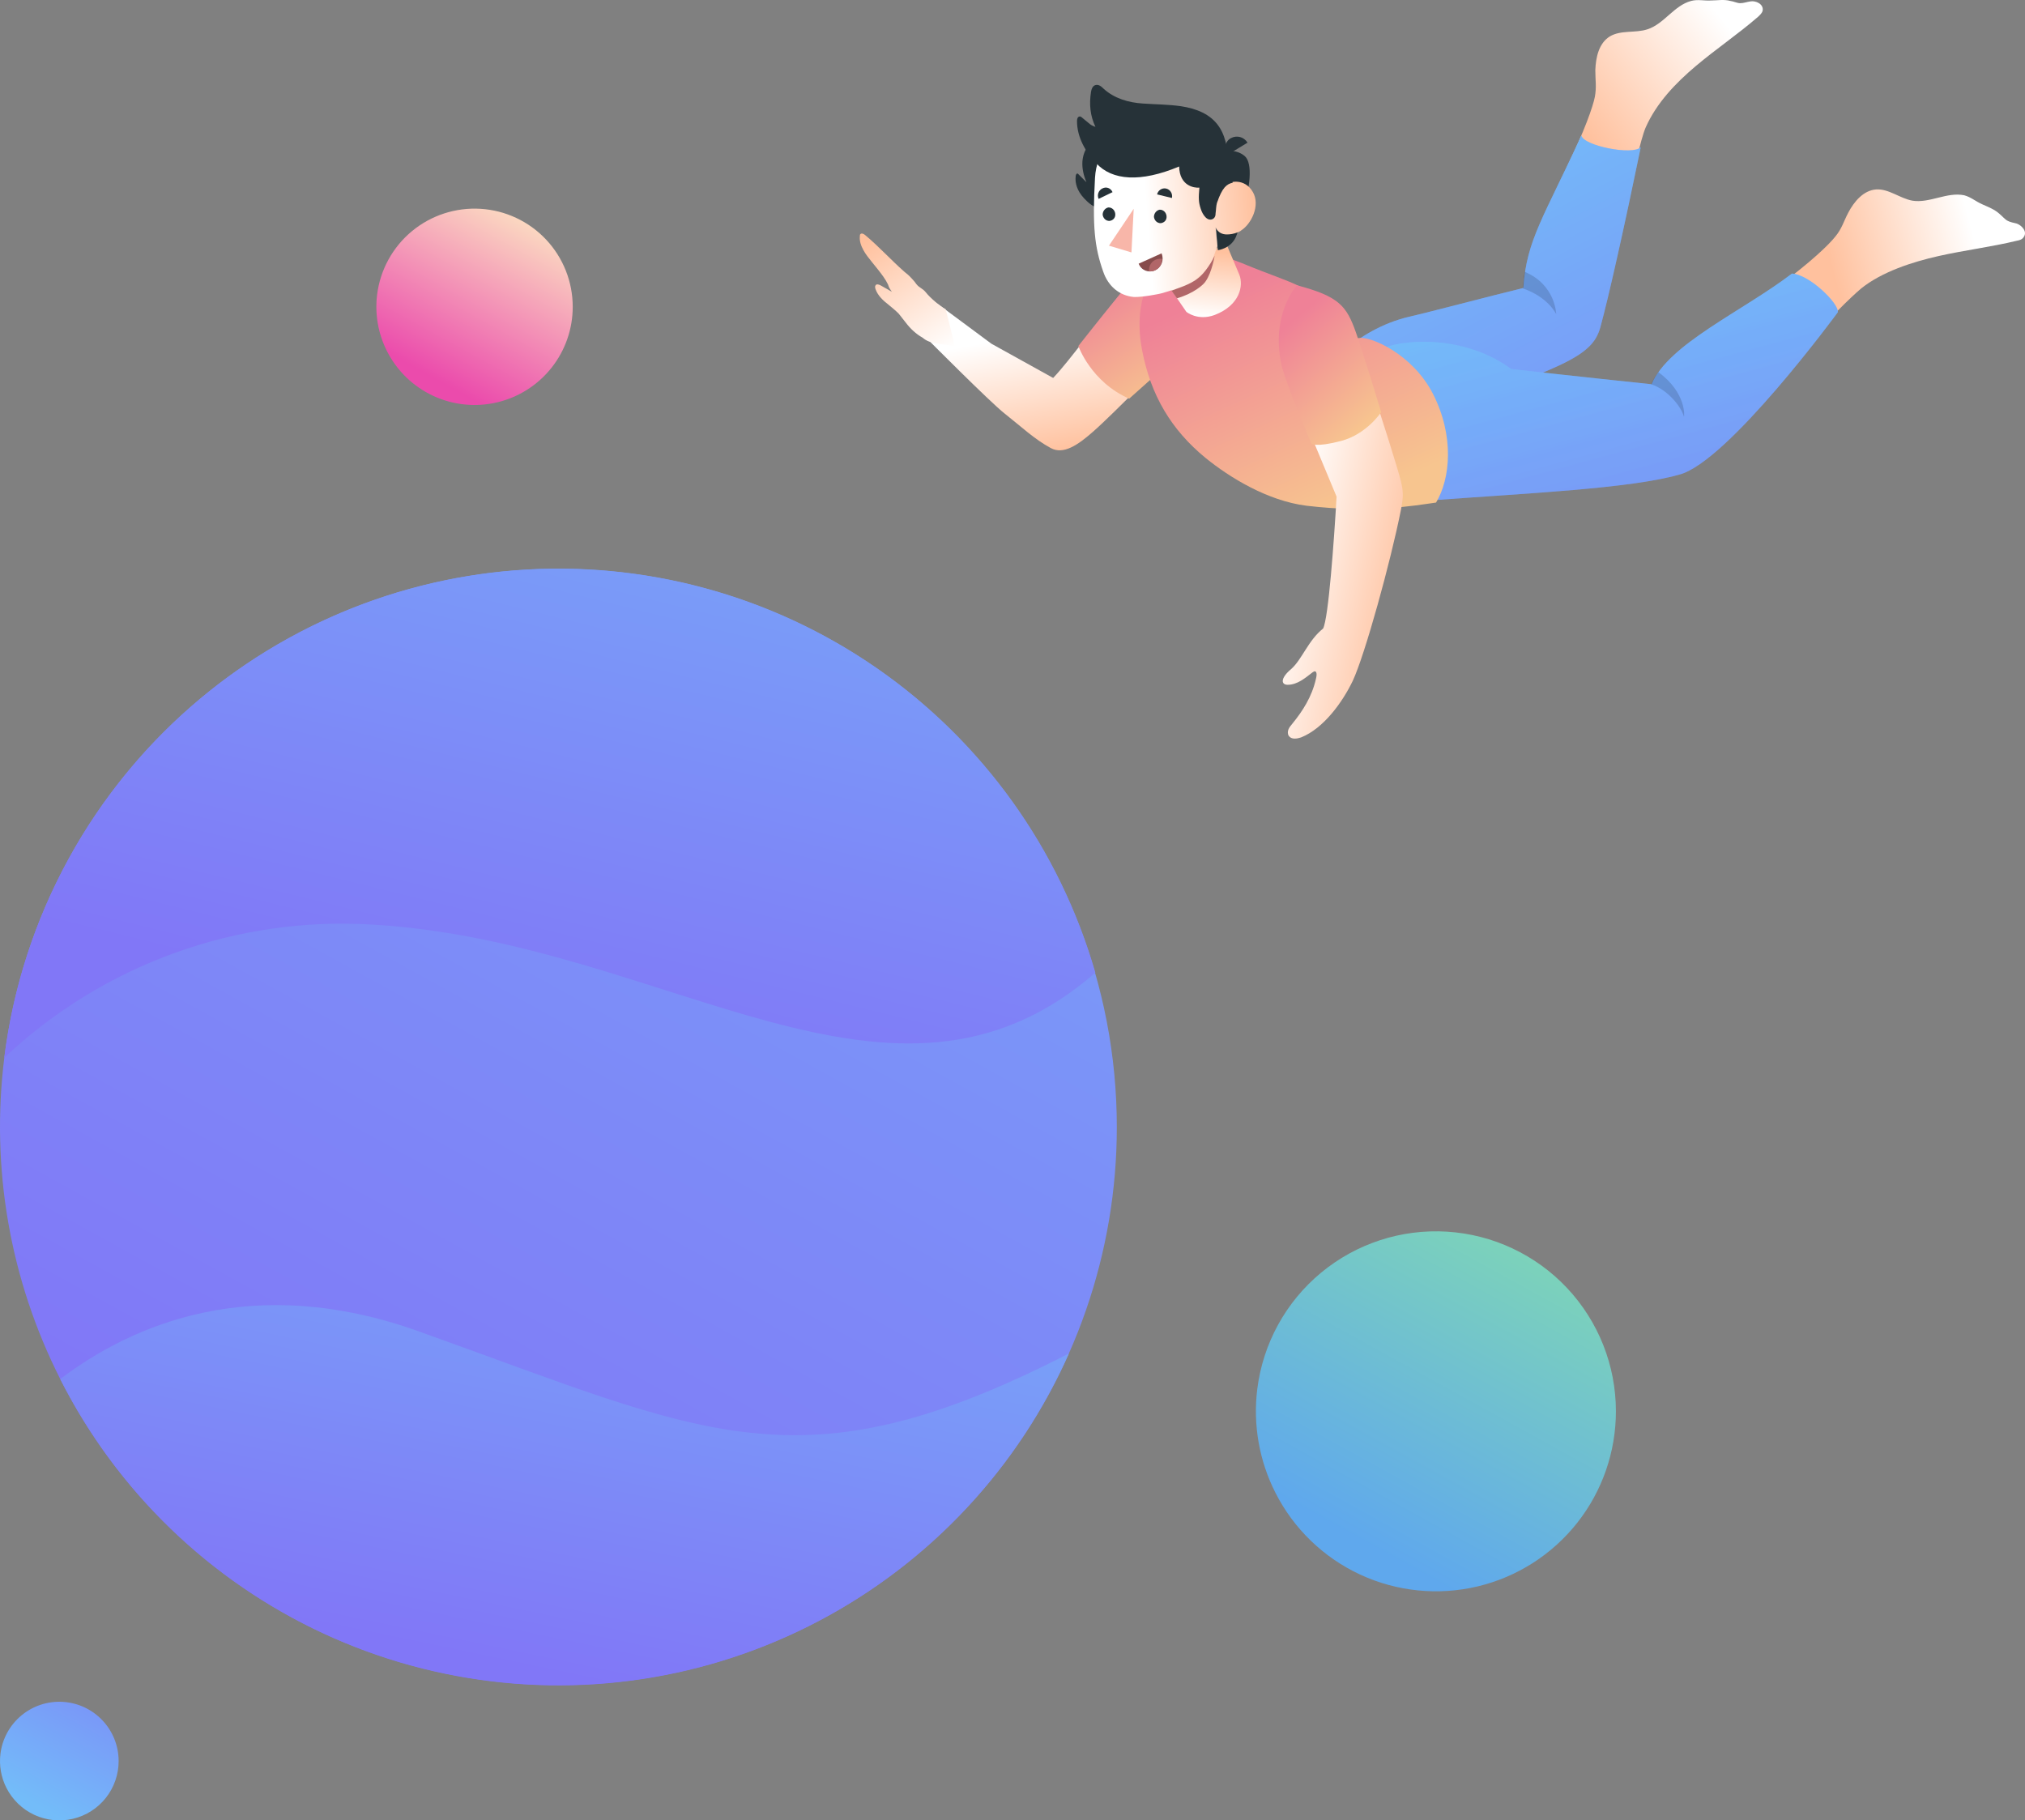 <svg width="495" height="445" viewBox="0 0 495 445" fill="none" xmlns="http://www.w3.org/2000/svg">
<rect x="0" y="0" width="495" height="445" fill="#808080" stroke="none"/>
<path d="M273.718 72.156C268.768 77.985 261.62 87.993 257.44 92.392L242.339 84.019L229.1 74.2L226.316 82.494C226.316 82.494 242.043 98.331 245.563 101.081C249.742 104.38 252.821 107.35 256.891 109.549C259.97 111.199 263.489 108.779 267.119 105.59C272.288 101.081 286.365 86.563 286.365 86.563L294.064 61.928C285.925 61.158 278.777 66.217 273.718 72.156Z" fill="url(#paint0_linear)"/>
<path d="M226.389 71.554C225.505 70.425 224.808 70.467 223.985 69.43C223.618 68.882 223.162 68.393 222.707 67.903C222.191 67.323 221.648 66.892 221.105 66.462C217.69 63.455 215.046 60.461 211.543 57.513C211.333 57.389 211.211 57.206 210.913 57.141C210.702 57.017 210.378 57.102 210.264 57.311C210.176 57.37 210.211 57.612 210.184 57.762C210.06 58.904 210.471 60.086 211.057 61.149C211.643 62.213 212.343 63.068 213.104 64.014C213.621 64.594 214.111 65.325 214.627 65.906C215.511 67.034 216.457 68.254 217.077 69.56C217.173 69.892 217.331 70.317 217.576 70.682C217.698 70.865 217.821 71.047 218.004 71.322C217.163 70.826 216.173 70.298 215.333 69.802C214.912 69.555 214.255 69.333 214.026 69.751C213.825 70.019 213.921 70.352 214.017 70.685C214.584 72.29 215.915 73.517 217.211 74.501C218.087 75.238 218.901 75.884 219.689 76.68C220.267 77.352 220.818 78.174 221.396 78.846C222.525 80.34 223.917 81.658 225.538 82.557C227.412 84.214 230.015 83.925 233.442 84.673L231.174 75.6C229.655 74.797 227.273 72.683 226.389 71.554Z" fill="url(#paint1_linear)"/>
<path d="M294.724 61.928C288.895 60.169 280.426 63.578 273.717 71.936C267.118 80.075 263.599 84.584 263.599 84.584C263.599 84.584 266.679 93.383 276.027 97.452L289.445 85.464L294.724 61.928Z" fill="url(#paint2_linear)"/>
<path d="M402.285 31.133C404.925 25.194 409.544 20.355 414.493 16.176C419.442 11.997 424.831 8.367 429.78 4.078C430.22 3.638 430.77 3.198 430.88 2.538C431.1 0.999 429.231 0.119 427.911 0.339C427.031 0.449 426.261 0.779 425.381 0.779C424.611 0.779 423.841 0.339 422.962 0.229C421.422 -0.211 419.772 0.119 418.232 0.119C416.583 0.229 415.043 -0.211 413.393 0.229C409.214 1.329 406.794 5.838 402.725 7.158C399.756 8.147 396.236 7.268 393.487 8.917C390.847 10.567 390.077 13.976 389.967 17.166C389.967 19.585 390.297 21.235 389.857 23.655C389.418 25.964 387.328 32.013 382.929 41.032C383.589 41.691 398.106 47.96 398.326 46.531C399.206 42.901 400.966 34.213 402.285 31.133Z" fill="url(#paint3_linear)"/>
<path d="M454.966 70.506C460.025 66.437 467.504 64.017 473.883 62.588C480.261 61.158 486.64 60.388 493.019 58.848C493.679 58.738 494.339 58.518 494.669 57.968C495.659 56.649 494.229 55.109 493.019 54.669C492.249 54.449 491.369 54.339 490.6 53.899C489.94 53.459 489.39 52.8 488.73 52.249C487.52 51.15 485.98 50.6 484.551 49.94C483.011 49.28 481.801 48.18 480.151 47.74C475.972 46.861 471.683 49.72 467.504 49.06C464.424 48.51 461.675 46.091 458.595 46.311C455.516 46.531 453.206 49.28 451.776 52.03C450.677 54.119 450.237 55.879 448.697 57.749C447.267 59.618 442.648 64.127 434.51 70.066C434.729 70.946 444.298 81.394 444.298 81.394C446.497 78.535 452.326 72.706 454.966 70.506Z" fill="url(#paint4_linear)"/>
<path d="M381.169 89.313C388.207 86.014 390.187 83.484 391.177 80.075C393.156 72.926 397.116 55.219 401.075 35.973C399.205 38.062 386.998 35.643 386.558 33.113C377.429 53.02 373.14 58.629 372.37 70.397C364.232 72.376 349.274 76.336 344.435 77.435C331.347 80.515 321.999 90.963 317.82 98.222L331.237 111.749C344.325 104.381 374.13 92.613 381.169 89.313Z" fill="url(#paint5_linear)"/>
<path opacity="0.4" d="M381.169 89.313C388.207 86.014 390.187 83.484 391.177 80.075C393.156 72.926 397.116 55.219 401.075 35.973C399.205 38.062 386.998 35.643 386.558 33.113C377.429 53.02 373.14 58.629 372.37 70.397C364.232 72.376 349.274 76.336 344.435 77.435C331.347 80.515 321.999 90.963 317.82 98.222L331.237 111.749C344.325 104.381 374.13 92.613 381.169 89.313Z" fill="url(#paint6_linear)"/>
<path opacity="0.15" d="M380.399 76.776C380.399 76.776 380.289 69.627 372.7 66.438C372.48 67.757 372.37 69.077 372.26 70.507C378.419 72.597 380.399 76.776 380.399 76.776Z" fill="black"/>
<path d="M403.715 93.932C403.715 93.932 381.718 91.622 369.401 90.193C355.873 80.294 338.276 83.814 337.066 85.903L349.934 122.307C373.58 120.547 398.326 119.448 410.423 116.038C422.301 113.069 449.247 76.335 449.247 76.335C449.576 74.246 442.318 67.097 438.029 66.877C425.931 76.115 407.894 84.034 403.715 93.932Z" fill="url(#paint7_linear)"/>
<path opacity="0.3" d="M403.715 93.932C403.715 93.932 381.718 91.622 369.401 90.193C355.873 80.294 338.276 83.814 337.066 85.903L349.934 122.307C373.58 120.547 398.326 119.448 410.423 116.038C422.301 113.069 449.247 76.335 449.247 76.335C449.576 74.246 442.318 67.097 438.029 66.877C425.931 76.115 407.894 84.034 403.715 93.932Z" fill="url(#paint8_linear)"/>
<path opacity="0.15" d="M405.364 90.962C404.594 92.062 404.154 92.722 403.604 93.932C407.674 95.251 410.973 99.431 411.633 101.85C411.743 101.85 412.293 96.021 405.364 90.962Z" fill="black"/>
<path d="M303.632 64.347C311.111 67.427 314.3 68.307 317.82 70.067C321.889 72.156 323.099 74.906 325.738 78.975C328.378 81.724 331.017 82.934 332.557 82.604C335.197 82.384 345.205 86.454 350.264 96.242C355.543 106.58 354.553 117.028 351.034 122.857C345.425 123.627 335.197 125.497 319.36 123.627C309.791 122.417 300.553 116.698 294.724 111.969C286.255 105.04 281.306 96.572 279.217 85.794C276.247 71.056 283.066 55.879 303.632 64.347Z" fill="url(#paint9_linear)"/>
<path d="M264.369 47.74C265.029 48.62 266.568 50.16 267.558 50.49C269.098 51.04 269.868 49.28 271.188 48.29C272.067 47.63 272.727 46.641 272.947 45.541C273.167 44.441 272.947 43.341 272.947 42.131C272.947 41.361 272.617 40.592 272.287 39.932C271.628 38.502 270.638 37.182 269.318 36.193C268.768 35.752 268.108 35.423 267.338 35.203C266.788 35.093 266.458 35.203 266.019 35.643C265.139 36.742 264.699 38.062 264.589 39.492C264.479 41.252 264.919 43.011 265.579 44.551C264.919 43.891 264.369 43.341 263.709 42.681C263.599 42.571 263.599 42.571 263.489 42.461C263.269 42.351 263.159 42.461 263.049 42.681C262.939 42.901 262.939 43.011 262.939 43.231C262.829 44.111 262.939 45.871 264.369 47.74Z" fill="#263238"/>
<path d="M299.453 58.848L302.972 67.207C303.962 69.736 303.192 74.575 296.923 76.995C292.744 78.534 289.995 76.225 289.995 76.225L286.365 70.946L299.453 58.848Z" fill="url(#paint10_linear)"/>
<path d="M303.632 52.139C303.632 52.139 302.862 56.208 302.092 57.968C300.773 60.828 297.693 61.157 297.693 61.157L297.253 55.548L303.632 52.139Z" fill="#263238"/>
<path d="M299.783 36.962C299.783 36.962 302.202 36.412 304.292 38.172C306.272 39.931 305.612 45.98 303.632 52.029L299.343 52.799L299.783 36.962Z" fill="#263238"/>
<path d="M303.412 56.319C303.192 56.539 302.862 56.649 302.642 56.759C301.542 57.199 300.663 57.309 299.893 57.309C297.693 57.309 297.143 55.549 297.143 55.549L297.583 60.168L295.691 65.411C295.031 65.411 294.603 67.158 294.053 67.048C292.425 67.797 292.959 67.646 291.919 69.801C290.38 69.362 289.445 69.847 289.445 69.847C286.695 70.946 283.616 71.826 283.396 71.826C283.396 71.826 279.216 72.706 277.127 72.596C273.607 72.266 270.858 69.957 269.648 66.327C267.558 60.388 267.009 55.329 267.668 43.451C268.438 30.363 283.396 29.264 291.864 33.883C300.333 38.502 297.473 49.5 297.473 49.5C298.023 47.74 298.353 46.641 299.343 45.431C300.333 44.221 304.292 43.451 306.272 46.971C308.141 50.27 305.832 54.779 303.412 56.319Z" fill="url(#paint11_linear)"/>
<path d="M288.235 40.701C288.345 45.43 291.864 45.98 293.184 45.87C292.964 48.4 292.964 49.39 293.514 51.039C293.954 52.469 295.163 54.339 296.593 53.459C297.033 53.129 297.143 52.689 297.143 52.139C297.253 51.479 297.253 50.38 297.473 49.61C298.793 45.76 299.893 44.99 301.322 44.661C301.102 43.451 300.882 42.131 300.662 41.031C300.113 37.732 300.003 33.992 298.023 31.023C295.933 27.834 292.304 26.514 288.675 25.964C285.595 25.524 282.406 25.524 279.326 25.304C275.917 25.084 272.397 24.094 269.758 21.675C269.208 21.125 268.548 20.575 267.778 20.795C267.008 21.015 266.788 21.895 266.678 22.555C266.239 25.414 266.458 28.273 267.778 31.023C267.228 30.803 266.898 30.693 266.458 30.363C265.799 29.813 265.249 29.373 264.589 28.823C264.369 28.603 264.039 28.383 263.819 28.493C263.379 28.603 263.269 29.153 263.269 29.593C263.269 33.553 265.359 37.182 267.998 39.931C271.848 44.111 278.776 44.661 288.235 40.701Z" fill="#263238"/>
<path d="M299.893 37.952L304.952 34.873C304.072 33.443 302.312 33.003 300.882 33.773C299.453 34.543 299.013 36.522 299.893 37.952Z" fill="#263238"/>
<path d="M296.923 62.477C296.923 62.477 296.263 66.547 294.724 68.746C294.284 69.516 291.864 71.716 287.685 72.926L286.365 71.056L289.334 69.956C290.654 69.406 291.974 68.746 292.744 68.087C294.504 66.877 296.483 63.577 296.923 62.477Z" fill="#B16668"/>
<path d="M282.076 53.019C282.186 53.899 282.846 54.559 283.725 54.559C284.605 54.449 285.265 53.789 285.155 52.799C285.045 51.919 284.385 51.259 283.505 51.259C282.736 51.369 282.076 52.139 282.076 53.019Z" fill="#263238"/>
<path d="M282.846 47.52L286.475 48.4C286.695 47.3 286.035 46.311 285.045 46.091C284.055 45.871 283.066 46.531 282.846 47.52Z" fill="#263238"/>
<path d="M283.946 61.928L278.337 64.457C278.997 66.107 280.756 66.767 282.296 66.107C283.946 65.337 284.606 63.577 283.946 61.928Z" fill="#874C4C"/>
<path d="M283.616 63.247C282.076 63.247 280.866 64.457 280.866 65.997C280.866 66.107 280.866 66.217 280.866 66.327C281.306 66.327 281.856 66.327 282.296 66.107C283.396 65.667 284.056 64.567 284.056 63.357C284.056 63.247 283.836 63.247 283.616 63.247Z" fill="#B16668"/>
<path d="M268.548 48.62L271.958 46.97C271.518 45.98 270.418 45.541 269.428 46.09C268.548 46.53 268.108 47.63 268.548 48.62Z" fill="#263238"/>
<path d="M269.538 52.469C269.648 53.349 270.308 54.009 271.188 54.009C272.068 53.899 272.728 53.239 272.618 52.249C272.508 51.37 271.848 50.71 270.968 50.71C270.198 50.82 269.538 51.59 269.538 52.469Z" fill="#263238"/>
<path d="M277.127 51.039L276.577 61.707L271.078 60.057L277.127 51.039Z" fill="#F8B6A9"/>
<path d="M342.455 117.687C341.905 115.267 337.286 100.53 334.096 91.181C329.037 76.774 327.938 72.265 317.709 70.505C310.011 75.454 316.28 96.35 316.28 96.35L326.728 121.426C326.068 132.534 324.748 151.011 323.428 153.65C319.799 156.51 318.259 161.239 315.62 163.549C312.87 165.858 313.2 167.398 314.74 167.398C317.159 167.398 319.029 165.748 320.899 164.318C321.119 164.208 321.229 164.098 321.449 164.098C321.779 164.208 321.999 164.648 321.669 165.968C320.679 170.367 318.369 173.887 315.95 176.856C315.62 177.296 315.18 177.736 314.96 178.286C314.74 178.836 314.74 179.496 315.07 179.936C315.73 180.815 317.05 180.595 318.039 180.266C323.538 178.066 328.158 171.687 330.687 166.408C333.657 160.029 339.925 137.373 342.455 124.615C343.115 121.206 343.005 120.106 342.455 117.687Z" fill="url(#paint12_linear)"/>
<path d="M317.05 69.736C327.388 72.486 329.148 74.795 331.457 81.284C333.657 87.663 337.616 100.751 337.616 100.751C337.616 100.751 334.097 106.14 327.828 107.789C321.559 109.439 320.569 108.449 320.569 108.449C320.569 108.449 314.41 94.042 313.311 89.423C310.451 76.775 317.05 69.736 317.05 69.736Z" fill="url(#paint13_linear)"/>
<path d="M273 275.472C272.993 240.749 259.747 207.334 235.96 182.033C212.173 156.732 179.634 141.448 144.969 139.293C110.304 137.138 76.122 148.275 49.383 170.435C22.644 192.595 5.36 224.112 1.051 258.566C-2.314 285.525 2.447 312.874 14.724 337.111C28.574 364.503 51.257 386.426 79.108 399.338C106.959 412.25 138.351 415.397 168.212 408.271C198.073 401.144 224.658 384.16 243.673 360.063C262.687 335.966 273.019 306.164 273 275.472Z" fill="url(#paint14_linear)"/>
<path d="M261.287 330.865C195.312 364.717 172.69 350.52 102.201 325.402C61.915 311.032 32.509 323.656 14.722 337.111C26.388 360.144 44.349 379.397 66.521 392.635C88.692 405.872 114.164 412.552 139.979 411.898C165.795 411.244 190.896 403.283 212.368 388.94C233.84 374.597 250.803 354.459 261.287 330.865Z" fill="url(#paint15_linear)"/>
<path d="M267.754 237.777C259.061 207.558 240.199 181.266 214.357 163.344C188.514 145.422 157.275 136.969 125.919 139.413C94.563 141.858 65.012 155.049 42.261 176.759C19.509 198.469 4.951 227.366 1.048 258.566C13.052 247.248 27.256 238.519 42.778 232.923C58.3 227.327 74.807 224.984 91.273 226.038C163.02 230.256 218.161 280.934 267.754 237.777Z" fill="url(#paint16_linear)"/>
<path d="M140 74.992C139.999 68.887 137.67 63.011 133.487 58.562C129.305 54.113 123.584 51.425 117.489 51.046C111.394 50.667 105.384 52.626 100.682 56.522C95.981 60.419 92.942 65.961 92.184 72.02C91.593 76.76 92.43 81.569 94.589 85.831C97.024 90.648 101.012 94.503 105.909 96.773C110.806 99.044 116.325 99.597 121.576 98.344C126.826 97.091 131.5 94.105 134.843 89.867C138.187 85.63 140.003 80.389 140 74.992Z" fill="url(#paint17_linear)"/>
<path d="M395 344.986C394.998 333.792 390.728 323.02 383.06 314.863C375.393 306.707 364.904 301.78 353.73 301.085C342.556 300.39 331.537 303.98 322.918 311.124C314.299 318.268 308.727 328.429 307.338 339.536C306.254 348.227 307.788 357.044 311.746 364.857C316.21 373.688 323.522 380.755 332.5 384.918C341.477 389.081 351.597 390.095 361.222 387.798C370.848 385.5 379.417 380.025 385.546 372.257C391.676 364.488 395.006 354.881 395 344.986Z" fill="url(#paint18_linear)"/>
<path d="M29 430.495C28.999 426.807 27.592 423.257 25.065 420.569C22.538 417.881 19.082 416.257 15.4 416.028C11.717 415.799 8.086 416.982 5.246 419.337C2.405 421.691 0.569 425.039 0.112 428.699C-0.246 431.564 0.26 434.469 1.564 437.044C3.035 439.954 5.445 442.283 8.403 443.655C11.362 445.027 14.697 445.361 17.869 444.604C21.041 443.847 23.865 442.042 25.885 439.482C27.904 436.922 29.002 433.756 29 430.495Z" fill="url(#paint19_linear)"/>
<defs>
<linearGradient id="paint0_linear" x1="255.461" y1="113.257" x2="249.572" y2="82.085" gradientUnits="userSpaceOnUse">
<stop offset="0.062" stop-color="#FFC19E"/>
<stop offset="1" stop-color="white"/>
</linearGradient>
<linearGradient id="paint1_linear" x1="211.353" y1="56.529" x2="231.221" y2="86.162" gradientUnits="userSpaceOnUse">
<stop offset="0.062" stop-color="#FFC19E"/>
<stop offset="1" stop-color="white"/>
</linearGradient>
<linearGradient id="paint2_linear" x1="272.424" y1="66.539" x2="290.702" y2="95.205" gradientUnits="userSpaceOnUse">
<stop stop-color="#EF8197"/>
<stop offset="0.943" stop-color="#F7C58F"/>
</linearGradient>
<linearGradient id="paint3_linear" x1="388.705" y1="38.994" x2="425.238" y2="9.979" gradientUnits="userSpaceOnUse">
<stop offset="0.062" stop-color="#FFC19E"/>
<stop offset="1" stop-color="white"/>
</linearGradient>
<linearGradient id="paint4_linear" x1="445.766" y1="67.134" x2="482.433" y2="57.553" gradientUnits="userSpaceOnUse">
<stop offset="0.062" stop-color="#FFC19E"/>
<stop offset="1" stop-color="white"/>
</linearGradient>
<linearGradient id="paint5_linear" x1="341.427" y1="44.177" x2="377.543" y2="113.494" gradientUnits="userSpaceOnUse">
<stop stop-color="#73BCF9"/>
<stop offset="1" stop-color="#7A96F8"/>
</linearGradient>
<linearGradient id="paint6_linear" x1="341.427" y1="44.177" x2="377.543" y2="113.494" gradientUnits="userSpaceOnUse">
<stop stop-color="#73BCF9"/>
<stop offset="1" stop-color="#7A96F8"/>
</linearGradient>
<linearGradient id="paint7_linear" x1="368.878" y1="74.675" x2="384.64" y2="132.506" gradientUnits="userSpaceOnUse">
<stop stop-color="#73BCF9"/>
<stop offset="1" stop-color="#7A96F8"/>
</linearGradient>
<linearGradient id="paint8_linear" x1="368.878" y1="74.675" x2="384.64" y2="132.506" gradientUnits="userSpaceOnUse">
<stop stop-color="#73BCF9"/>
<stop offset="1" stop-color="#7A96F8"/>
</linearGradient>
<linearGradient id="paint9_linear" x1="299.932" y1="70.707" x2="326.44" y2="128.655" gradientUnits="userSpaceOnUse">
<stop stop-color="#EF8197"/>
<stop offset="0.943" stop-color="#F7C58F"/>
</linearGradient>
<linearGradient id="paint10_linear" x1="296.767" y1="60.343" x2="294.848" y2="77.524" gradientUnits="userSpaceOnUse">
<stop offset="0.062" stop-color="#FFC19E"/>
<stop offset="1" stop-color="white"/>
</linearGradient>
<linearGradient id="paint11_linear" x1="308.714" y1="51.01" x2="280.392" y2="53.265" gradientUnits="userSpaceOnUse">
<stop offset="0.062" stop-color="#FFC19E"/>
<stop offset="1" stop-color="white"/>
</linearGradient>
<linearGradient id="paint12_linear" x1="348.472" y1="135.047" x2="314.879" y2="128.125" gradientUnits="userSpaceOnUse">
<stop offset="0.062" stop-color="#FFC19E"/>
<stop offset="1" stop-color="white"/>
</linearGradient>
<linearGradient id="paint13_linear" x1="319.688" y1="75.224" x2="341.301" y2="100.359" gradientUnits="userSpaceOnUse">
<stop stop-color="#EF8197"/>
<stop offset="0.943" stop-color="#F7C58F"/>
</linearGradient>
<linearGradient id="paint14_linear" x1="77.409" y1="373.595" x2="206.797" y2="139.018" gradientUnits="userSpaceOnUse">
<stop stop-color="#8177F7"/>
<stop offset="1" stop-color="#799FF8"/>
</linearGradient>
<linearGradient id="paint15_linear" x1="84.636" y1="398.871" x2="105.381" y2="299.059" gradientUnits="userSpaceOnUse">
<stop stop-color="#8177F7"/>
<stop offset="1" stop-color="#799FF8"/>
</linearGradient>
<linearGradient id="paint16_linear" x1="76.673" y1="241.744" x2="107.904" y2="115.458" gradientUnits="userSpaceOnUse">
<stop stop-color="#8177F7"/>
<stop offset="1" stop-color="#799FF8"/>
</linearGradient>
<linearGradient id="paint17_linear" x1="105.61" y1="92.247" x2="128.363" y2="51" gradientUnits="userSpaceOnUse">
<stop stop-color="#EB4BAC"/>
<stop offset="1" stop-color="#FCE1C2"/>
</linearGradient>
<linearGradient id="paint18_linear" x1="331.952" y1="376.619" x2="373.666" y2="301" gradientUnits="userSpaceOnUse">
<stop stop-color="#5FA8ED"/>
<stop offset="1" stop-color="#7ED5B7"/>
</linearGradient>
<linearGradient id="paint19_linear" x1="8.223" y1="440.92" x2="21.97" y2="416" gradientUnits="userSpaceOnUse">
<stop stop-color="#73BCF9"/>
<stop offset="1" stop-color="#7A96F8"/>
</linearGradient>
</defs>
</svg>
